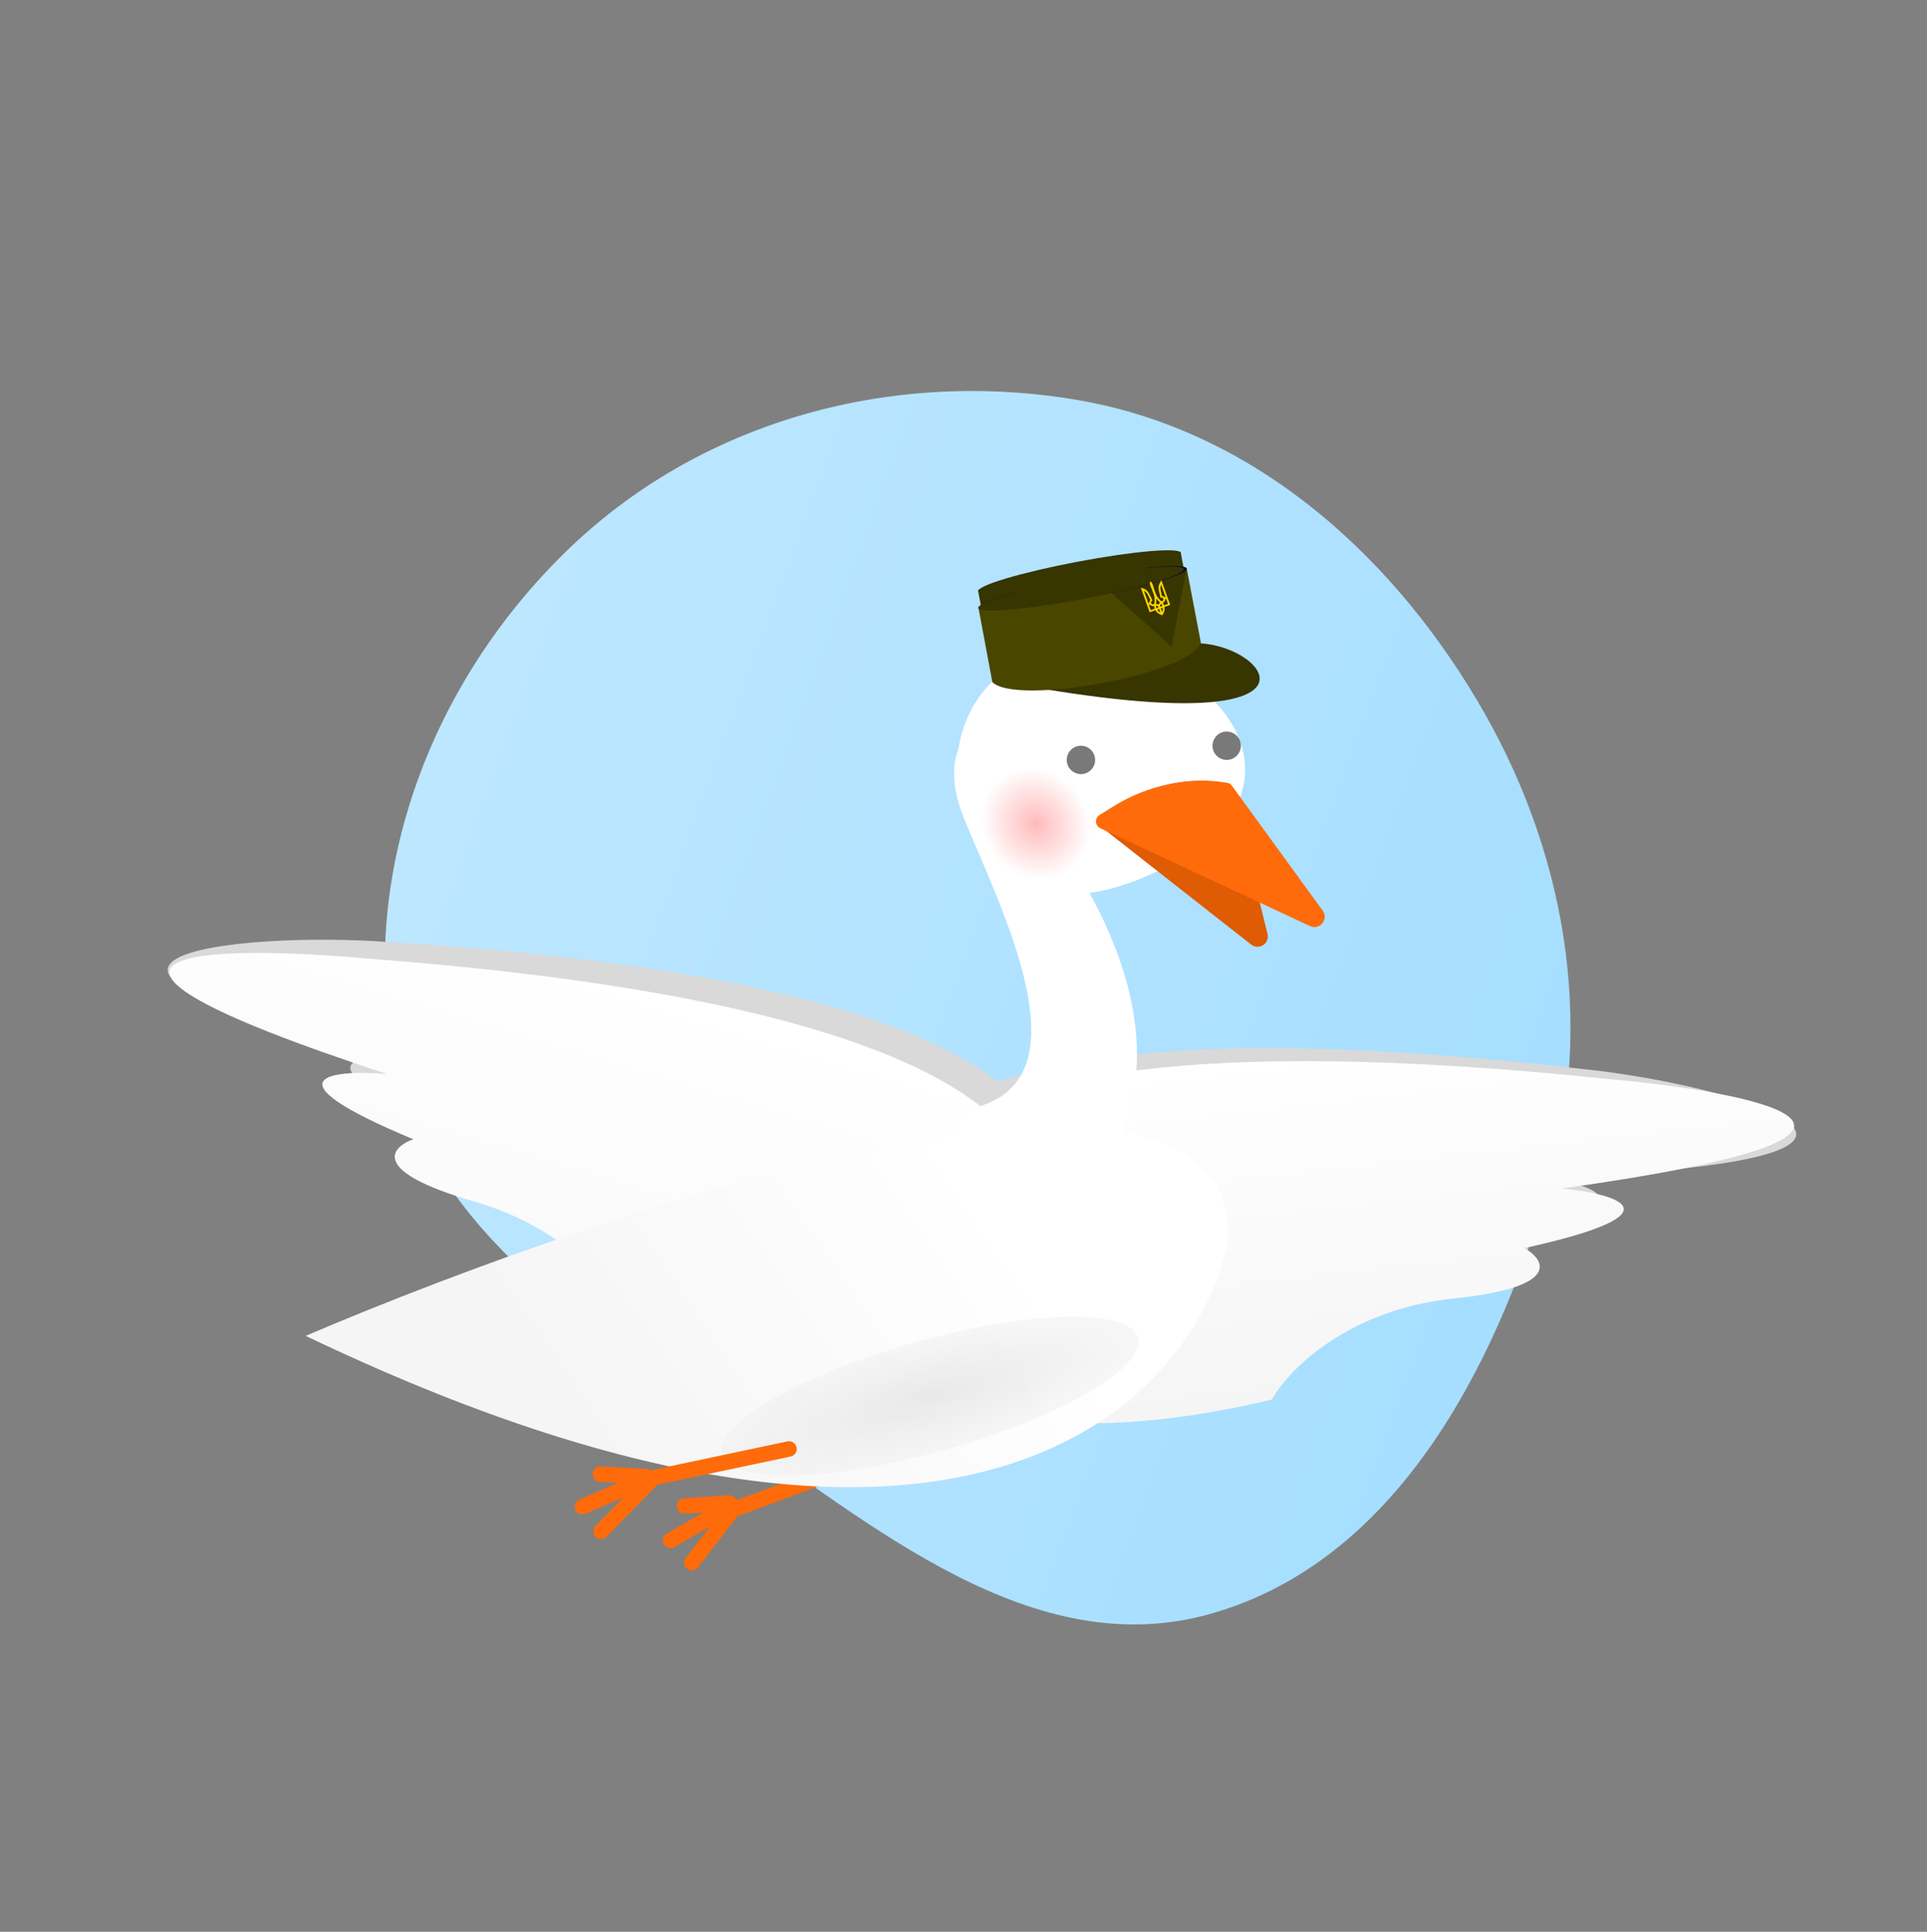 <svg width="374" height="375" viewBox="0 0 374 375" fill="none" xmlns="http://www.w3.org/2000/svg">
<rect x="0" y="0" width="374" height="375" fill="#808080" stroke="none"/>
<path fill-rule="evenodd" clip-rule="evenodd" d="M300.389 230.564C290.073 266.093 270.521 303.246 234.938 313.287C200.462 323.016 169.4 296.206 139.941 275.843C112.092 256.592 81.728 236.854 76.049 203.455C69.958 167.637 84.662 130.898 111.048 105.918C137.018 81.333 173.736 71.647 208.966 77.621C242.458 83.3 269.078 106.503 286.514 135.671C303.763 164.528 309.77 198.258 300.389 230.564Z" fill="url(#paint0_linear_2_152)"/>
<path d="M307.065 207.51C151.633 189.434 160.683 236.421 184.637 262.174C187.338 277.473 224.033 272.791 242.042 268.538C245.298 262.986 256.937 251.41 277.447 249.52C297.957 247.629 295.143 242.376 291.173 239.986C321.908 233.586 308.98 229.73 298.674 228.602C387.813 225.409 336.275 210.447 307.065 207.51Z" fill="#D9D9D9"/>
<path d="M310.967 209.346C152.488 193.02 163.193 240.278 188.355 265.948C191.591 281.339 228.717 276.171 246.875 271.663C250.004 266.026 261.456 254.214 282.23 252.058C303.004 249.902 299.977 244.641 295.867 242.28C326.884 235.452 313.626 231.722 303.121 230.711C380.839 219.868 340.734 211.95 310.967 209.346Z" fill="url(#paint1_linear_2_152)"/>
<line x1="1.5" y1="-1.5" x2="29.539" y2="-1.5" transform="matrix(-0.937 0.349 0.349 0.937 170.507 284.161)" stroke="#FF6B0A" stroke-width="3" stroke-linecap="round"/>
<path d="M130.125 299.034L141.626 292.357" stroke="#FF6B0A" stroke-width="3" stroke-linecap="round"/>
<path d="M132.839 292.337L141.612 291.775" stroke="#FF6B0A" stroke-width="3" stroke-linecap="round"/>
<path d="M134.26 303.376L142.634 292.52" stroke="#FF6B0A" stroke-width="3" stroke-linecap="round"/>
<path d="M75.722 182.901C231.899 192.636 214.671 237.278 186.534 258.382C181.167 272.961 145.881 261.855 128.91 254.479C126.688 248.438 117.283 234.984 97.433 229.491C77.582 223.998 81.281 219.327 85.612 217.678C56.496 205.936 69.903 204.43 80.246 205.145C-6.919 186.217 46.454 180.618 75.722 182.901Z" fill="#D9D9D9"/>
<path d="M71.187 186.071C230.052 198.069 211.147 242.685 181.837 263.493C175.927 278.067 140.303 266.406 123.23 258.753C121.149 252.652 111.97 238.998 91.906 233.197C71.842 227.396 75.753 222.754 80.216 221.158C50.899 208.946 64.607 207.623 75.126 208.488C0.556 184.053 41.429 183.362 71.187 186.071Z" fill="url(#paint2_linear_2_152)"/>
<path d="M238.278 241.304C231.559 272.636 186.361 320.104 59.324 259.323C120.253 233.32 241.344 193.31 238.278 241.304Z" fill="url(#paint3_linear_2_152)"/>
<path d="M187.249 159.281C181.204 144.772 189.768 139.129 194.806 138.121C198.585 140.641 212.036 145.679 205.386 145.679C198.736 145.679 200.6 154.747 202.363 159.281C235.01 203.415 215.966 228.051 206.142 234.852C194.806 230.318 175.914 219.889 191.028 214.448C209.92 207.647 194.806 177.418 187.249 159.281Z" fill="white"/>
<ellipse cx="180.499" cy="271.028" rx="10.822" ry="41.94" transform="rotate(74.287 180.499 271.028)" fill="url(#paint4_radial_2_152)"/>
<line x1="1.5" y1="-1.5" x2="29.539" y2="-1.5" transform="matrix(-0.978 0.207 0.207 0.978 154.914 282.434)" stroke="#FF6B0A" stroke-width="3" stroke-linecap="round"/>
<path d="M113.038 292.491L125.236 287.197" stroke="#FF6B0A" stroke-width="3" stroke-linecap="round"/>
<path d="M116.512 286.155L125.291 286.617" stroke="#FF6B0A" stroke-width="3" stroke-linecap="round"/>
<path d="M116.64 297.285L126.219 287.476" stroke="#FF6B0A" stroke-width="3" stroke-linecap="round"/>
<path d="M228.694 167.049C207.263 178.867 197.315 171.973 195.02 167.049C179.372 157.745 183.002 125.989 209.792 125.989C236.581 125.989 255.484 152.277 228.694 167.049Z" fill="white"/>
<path d="M214.013 158.378L217.425 156.181C223.554 152.235 230.941 150.735 238.124 151.979C238.53 152.049 238.856 152.353 238.954 152.753L246.005 181.308C246.461 183.154 244.325 184.535 242.829 183.361L213.906 160.673C213.143 160.075 213.198 158.903 214.013 158.378Z" fill="#DF5B04"/>
<path d="M213.404 158.215L216.201 156.476C222.795 152.375 230.649 150.796 238.315 152.032C238.615 152.08 238.883 152.245 239.062 152.491L256.72 176.785C257.934 178.455 256.128 180.646 254.256 179.773L213.558 160.784C212.505 160.293 212.417 158.829 213.404 158.215Z" fill="#FF6B0A"/>
<circle cx="2.754" cy="2.754" r="2.754" transform="matrix(-1 0 0 1 240.837 142.012)" fill="#797979"/>
<circle cx="2.754" cy="2.754" r="2.754" transform="matrix(-1 0 0 1 212.545 144.766)" fill="#797979"/>
<path d="M229.749 110.37L229.125 107.081L189.803 114.537L193.186 132.377L194.568 132.115L227.362 127.978L232.508 124.92L230.157 112.52L230.35 112.509L230.321 110.367L229.749 110.37Z" fill="#373500"/>
<ellipse cx="20.586" cy="2.046" rx="20.586" ry="2.046" transform="matrix(-0.982 0.186 0.186 0.982 229.949 108.362)" fill="#0C0632"/>
<path d="M232.974 124.891C246.371 125.663 259.088 143.001 203.201 133.85L232.974 124.891Z" fill="#373500"/>
<path d="M233.067 124.746C230.982 130.951 197.172 137.032 192.602 132.419L189.921 118.073C195.884 118.879 206.492 113.498 215.663 115.07L227.378 125.493L230.322 110.367L233.067 124.746Z" fill="#494600"/>
<ellipse cx="20.007" cy="2.046" rx="20.007" ry="2.046" transform="matrix(-0.982 0.186 0.186 0.982 228.792 105.322)" fill="#373500"/>
<ellipse cx="20.289" cy="2.046" rx="20.289" ry="2.046" transform="matrix(-0.982 0.186 0.186 0.982 229.366 108.472)" fill="#373500"/>
<path d="M225.428 112.668C225.368 112.743 225.317 112.802 225.276 112.867C224.927 113.389 224.787 113.9 224.889 114.513C224.932 114.773 225.006 115.031 225.066 115.286C225.119 115.51 225.171 115.731 225.22 115.957C225.232 116.016 225.249 116.037 225.316 116.022C225.457 115.985 225.597 116.007 225.701 116.119C225.794 116.217 225.814 116.336 225.776 116.458C225.74 116.584 225.645 116.663 225.526 116.71C225.466 116.732 225.417 116.722 225.364 116.678C224.959 116.344 224.646 115.941 224.411 115.475C224.218 115.088 224.105 114.672 223.978 114.266C223.905 114.035 223.821 113.803 223.756 113.569C223.712 113.422 223.659 113.287 223.573 113.16C223.487 113.033 223.376 112.928 223.234 112.848C223.168 112.994 223.145 113.146 223.167 113.297C223.191 113.437 223.233 113.58 223.276 113.714C223.324 113.859 223.391 113.998 223.445 114.136C223.591 114.504 223.74 114.871 223.874 115.243C224.092 115.865 224.143 116.501 224.015 117.147C224.001 117.234 223.951 117.274 223.872 117.294C223.673 117.347 223.475 117.251 223.41 117.071C223.35 116.902 223.445 116.697 223.631 116.621C223.698 116.593 223.694 116.567 223.665 116.514C223.525 116.235 223.386 115.95 223.249 115.67C223.09 115.352 222.951 115.027 222.702 114.764C222.374 114.416 222.009 114.235 221.539 114.128C221.505 114.122 221.471 114.116 221.422 114.107C221.435 114.143 221.444 114.167 221.452 114.191C222.007 115.74 222.539 117.225 223.093 118.774C223.125 118.862 223.125 118.862 223.21 118.831C223.528 118.717 223.85 118.602 224.168 118.488C224.224 118.468 224.254 118.475 224.286 118.527C224.531 118.918 224.875 119.192 225.32 119.331C225.412 119.361 225.502 119.41 225.594 119.45C225.7 119.177 225.903 118.942 225.968 118.643C226.021 118.398 226.046 118.15 226.007 117.902C226.001 117.845 226.019 117.821 226.067 117.803C226.394 117.686 226.716 117.571 227.042 117.454C227.098 117.434 227.118 117.413 227.095 117.349C226.538 115.792 226.002 114.296 225.444 112.739C225.449 112.728 225.443 112.712 225.428 112.668ZM225.328 113.507C225.338 113.508 225.35 113.504 225.359 113.505C225.37 113.533 225.38 113.561 225.39 113.589C225.658 114.337 225.904 115.026 226.172 115.774C226.217 115.898 226.217 115.898 226.088 115.945C226.039 115.962 226.011 115.958 225.982 115.915C225.88 115.784 225.744 115.707 225.585 115.682C225.517 115.67 225.496 115.637 225.484 115.578C225.421 115.289 225.361 114.995 225.287 114.71C225.212 114.411 225.199 114.172 225.253 113.868C225.272 113.744 225.304 113.629 225.328 113.507ZM222.014 114.708C222.022 114.705 222.025 114.699 222.033 114.696C222.069 114.72 222.104 114.743 222.136 114.768C222.379 114.952 222.575 115.094 222.717 115.363C222.895 115.706 223.064 116.052 223.237 116.396C223.262 116.442 223.262 116.478 223.224 116.523C223.118 116.647 223.06 116.79 223.061 116.956C223.061 117.033 223.022 117.065 222.91 117.083C222.842 117.094 222.849 117.037 222.836 117.001C222.563 116.24 222.312 115.54 222.039 114.776C222.026 114.753 222.017 114.729 222.014 114.708ZM225.7 117.018C225.719 117.007 225.741 116.994 225.767 116.976C226 116.829 226.153 116.635 226.141 116.346C226.14 116.305 226.15 116.283 226.188 116.274C226.216 116.264 226.244 116.254 226.272 116.244C226.313 116.23 226.334 116.24 226.349 116.28C226.456 116.58 226.565 116.884 226.669 117.186C226.674 117.202 226.655 117.25 226.639 117.255C226.423 117.337 226.202 117.417 225.983 117.49C225.966 117.496 225.924 117.48 225.914 117.465C225.844 117.319 225.773 117.173 225.7 117.018ZM223.976 117.636C224.017 117.801 224.052 117.961 224.092 118.123C224.103 118.168 224.071 118.18 224.039 118.191C223.834 118.265 223.631 118.333 223.427 118.41C223.362 118.433 223.334 118.417 223.316 118.355C223.224 118.086 223.124 117.819 223.027 117.547C222.982 117.423 222.982 117.423 223.107 117.378C223.143 117.365 223.175 117.353 223.203 117.393C223.36 117.603 223.579 117.669 223.829 117.657C223.882 117.651 223.932 117.638 223.976 117.636ZM224.426 116.201C224.649 116.469 224.869 116.729 225.143 116.947C225.048 117.076 224.96 117.197 224.866 117.317C224.854 117.335 224.811 117.341 224.787 117.336C224.659 117.31 224.537 117.272 224.409 117.246C224.37 117.237 224.355 117.22 224.362 117.177C224.423 116.879 224.429 116.579 224.421 116.275C224.425 116.251 224.425 116.224 224.426 116.201ZM225.643 117.964C225.734 118.167 225.662 118.662 225.547 118.762C225.542 118.759 225.536 118.757 225.536 118.757C225.462 118.548 225.383 118.342 225.314 118.136C225.308 118.12 225.328 118.086 225.343 118.076C225.441 118.032 225.543 118 225.643 117.964ZM225.212 118.891C225.003 118.853 224.648 118.497 224.619 118.327C224.708 118.295 224.804 118.26 224.893 118.228C224.945 118.21 224.969 118.224 224.986 118.272C225.046 118.44 225.106 118.608 225.166 118.776C225.183 118.811 225.196 118.847 225.212 118.891ZM225.389 117.698C225.337 117.717 225.282 117.741 225.227 117.752C225.211 117.758 225.167 117.737 225.167 117.724C225.128 117.539 225.186 117.347 225.341 117.246C225.374 117.225 225.397 117.226 225.418 117.259C225.473 117.361 225.524 117.465 225.58 117.571C225.598 117.61 225.58 117.635 225.544 117.648C225.494 117.661 225.442 117.68 225.389 117.698ZM224.648 117.964C224.6 117.981 224.556 117.997 224.507 118.014C224.46 118.036 224.425 118.026 224.414 117.971C224.391 117.866 224.367 117.762 224.347 117.656C224.338 117.605 224.358 117.585 224.412 117.583C224.581 117.573 224.776 117.688 224.836 117.842C224.842 117.858 224.824 117.896 224.809 117.906C224.754 117.93 224.701 117.945 224.648 117.964Z" fill="#FFD500"/>
<ellipse cx="10.222" cy="11.157" rx="10.222" ry="11.157" transform="matrix(-0.762 0.648 0.648 0.762 201.593 144.766)" fill="url(#paint5_radial_2_152)"/>
<defs>
<linearGradient id="paint0_linear_2_152" x1="301.374" y1="229.44" x2="81.921" y2="149.115" gradientUnits="userSpaceOnUse">
<stop stop-color="#A5DEFF"/>
<stop offset="1" stop-color="#BDE7FF"/>
</linearGradient>
<linearGradient id="paint1_linear_2_152" x1="252.067" y1="204.226" x2="259.673" y2="271.624" gradientUnits="userSpaceOnUse">
<stop stop-color="white"/>
<stop offset="1" stop-color="#F5F5F5"/>
</linearGradient>
<linearGradient id="paint2_linear_2_152" x1="130.063" y1="191.463" x2="110.641" y2="256.449" gradientUnits="userSpaceOnUse">
<stop stop-color="white"/>
<stop offset="1" stop-color="#F9F9F9"/>
</linearGradient>
<linearGradient id="paint3_linear_2_152" x1="186.299" y1="225.57" x2="111.066" y2="276.698" gradientUnits="userSpaceOnUse">
<stop stop-color="white"/>
<stop offset="1" stop-color="#F5F5F5"/>
</linearGradient>
<radialGradient id="paint4_radial_2_152" cx="0" cy="0" r="1" gradientUnits="userSpaceOnUse" gradientTransform="translate(180.499 271.028) rotate(90) scale(41.94 10.822)">
<stop stop-color="#E8E8E8"/>
<stop offset="1" stop-color="#EFEFEF" stop-opacity="0.5"/>
</radialGradient>
<radialGradient id="paint5_radial_2_152" cx="0" cy="0" r="1" gradientUnits="userSpaceOnUse" gradientTransform="translate(10.222 11.157) rotate(90) scale(11.157 10.222)">
<stop stop-color="#FFBBBB"/>
<stop offset="1" stop-color="#FFBBBB" stop-opacity="0"/>
</radialGradient>
</defs>
</svg>

